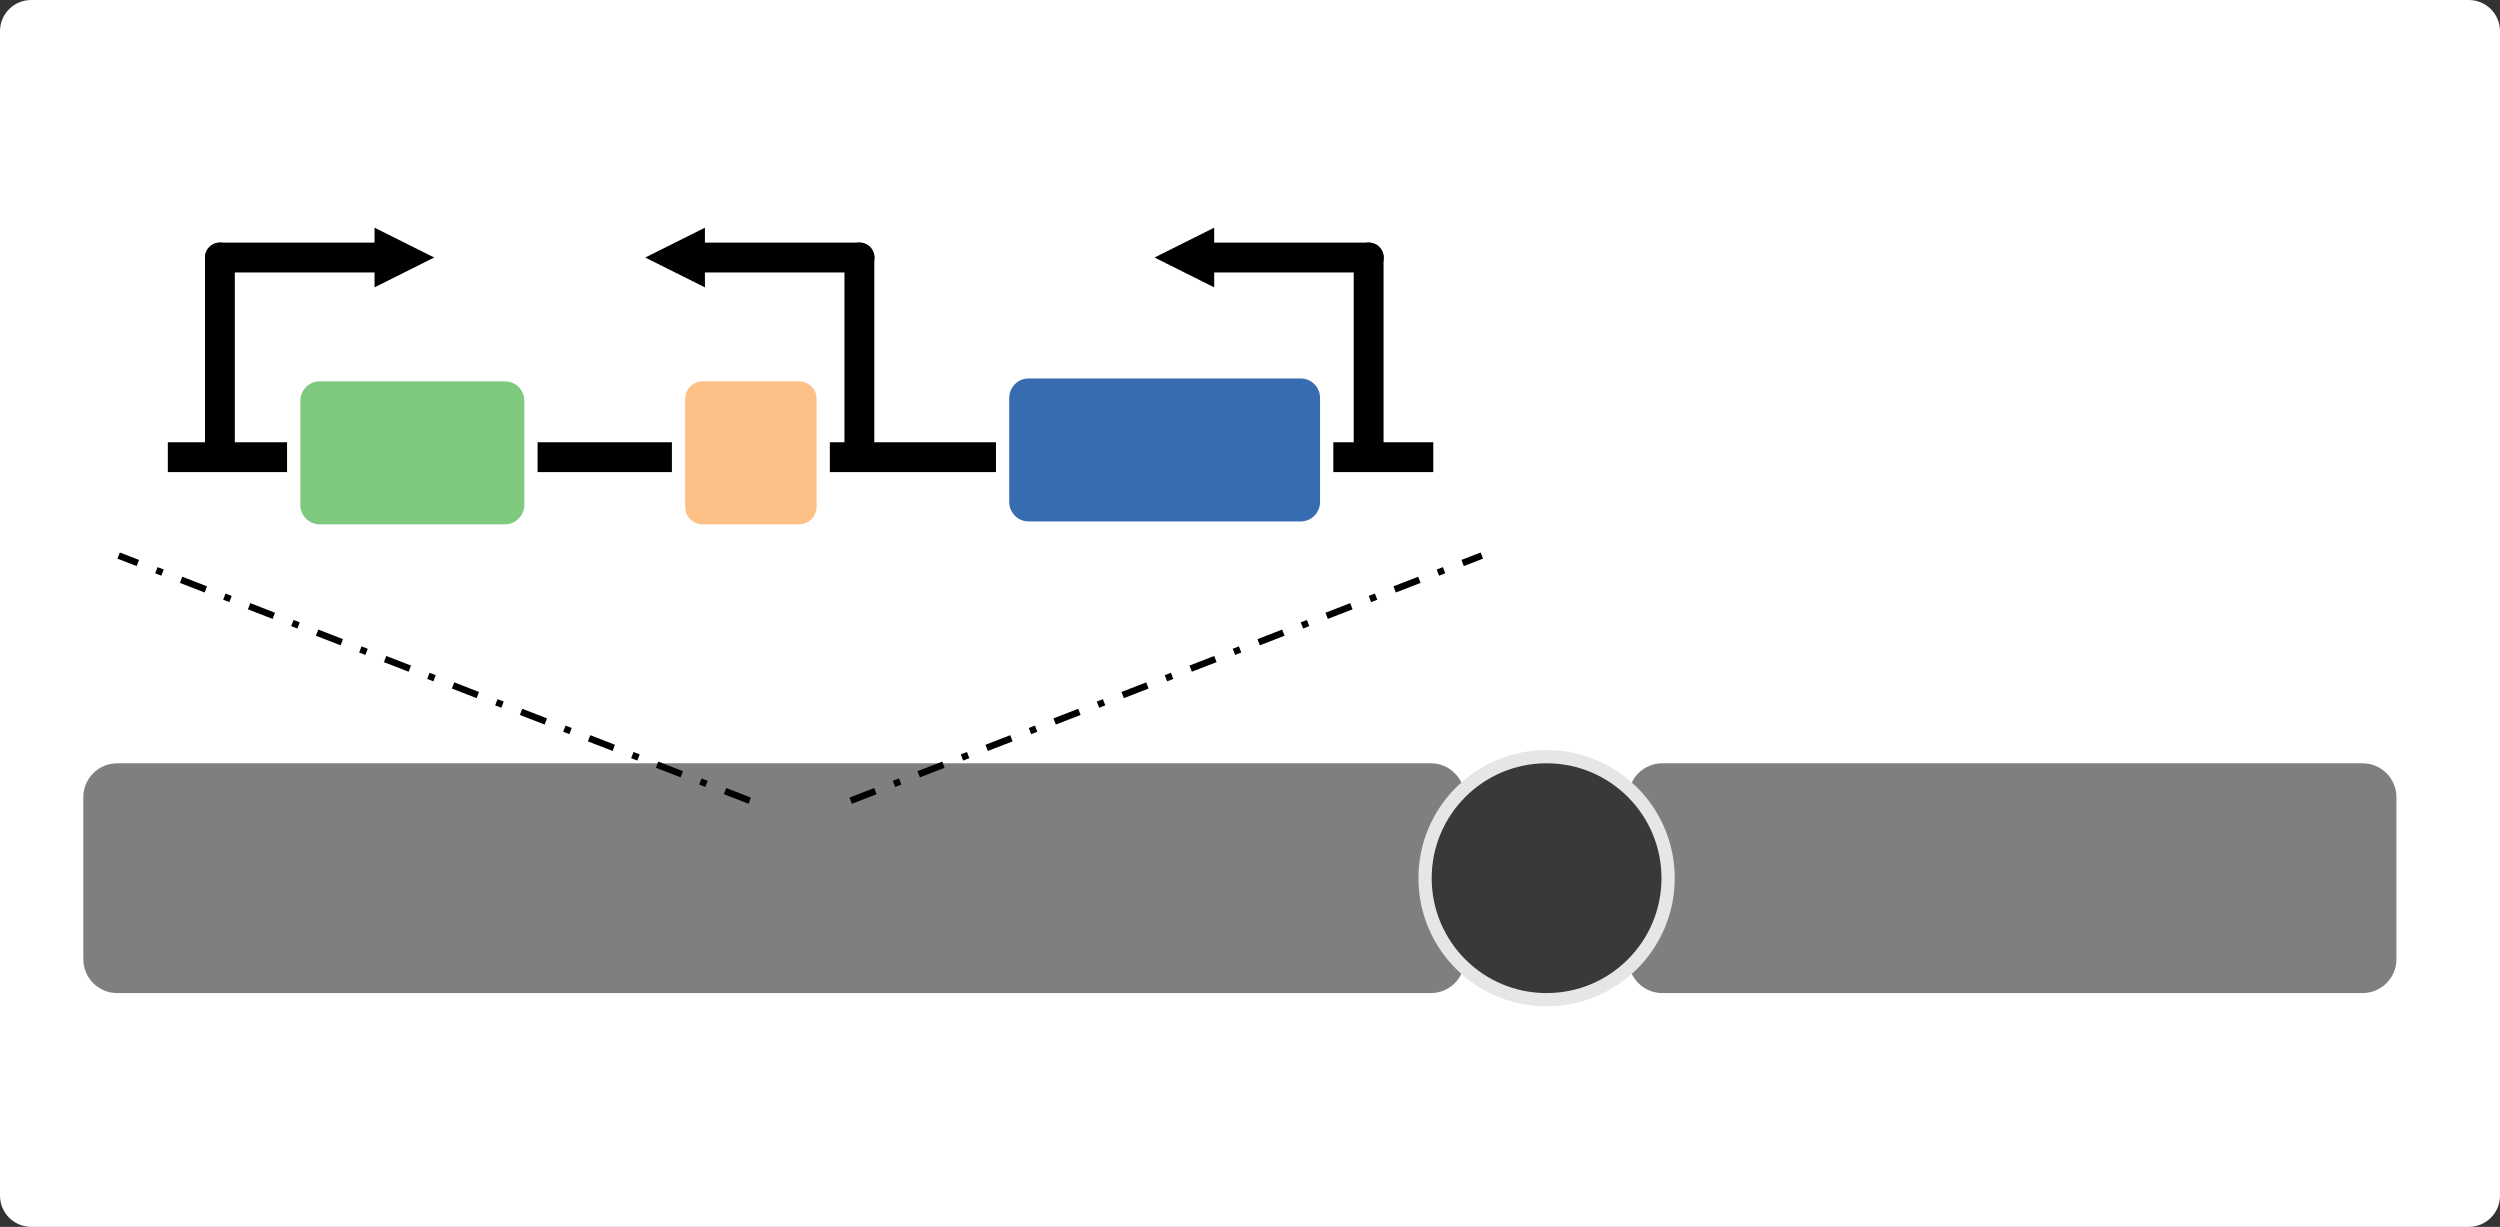 <svg width="864" height="424" xmlns="http://www.w3.org/2000/svg" xmlns:xlink="http://www.w3.org/1999/xlink" xml:space="preserve" overflow="hidden"><rect width="100%" height="100%" fill="#333333" stroke="none"/><defs><clipPath id="clip0"><rect x="400" y="766" width="864" height="424"/></clipPath></defs><g clip-path="url(#clip0)" transform="translate(-400 -766)"><path d="M400 776.782C400 770.827 404.827 766 410.782 766L1253.22 766C1259.17 766 1264 770.827 1264 776.782L1264 1179.22C1264 1185.17 1259.17 1190 1253.22 1190L410.782 1190C404.827 1190 400 1185.17 400 1179.22Z" fill="#FFFFFF" fill-rule="evenodd"/><rect x="529.5" y="825.5" width="297" height="150" stroke="#FFFFFF" stroke-width="4.583" stroke-miterlimit="8" fill="#FFFFFF"/><path d="M426.5 1041.5C426.5 1033.77 432.768 1027.5 440.5 1027.5L894.5 1027.5C902.232 1027.5 908.5 1033.77 908.5 1041.5L908.5 1097.5C908.5 1105.23 902.232 1111.5 894.5 1111.5L440.5 1111.5C432.768 1111.5 426.5 1105.23 426.5 1097.5Z" stroke="#FFFFFF" stroke-width="4.583" stroke-miterlimit="8" fill="#7F7F7F" fill-rule="evenodd"/><path d="M960.5 1041.5C960.5 1033.77 966.768 1027.5 974.5 1027.5L1216.5 1027.5C1224.23 1027.5 1230.5 1033.77 1230.5 1041.5L1230.5 1097.5C1230.5 1105.23 1224.23 1111.5 1216.5 1111.5L974.5 1111.5C966.768 1111.5 960.5 1105.23 960.5 1097.5Z" stroke="#FFFFFF" stroke-width="4.583" stroke-miterlimit="8" fill="#7F7F7F" fill-rule="evenodd"/><path d="M892.5 1069.5C892.5 1046.3 911.304 1027.5 934.5 1027.5 957.696 1027.5 976.5 1046.3 976.5 1069.5 976.5 1092.7 957.696 1111.5 934.5 1111.5 911.304 1111.5 892.5 1092.7 892.5 1069.5Z" stroke="#E7E6E6" stroke-width="4.583" stroke-miterlimit="8" fill="#3B3838" fill-rule="evenodd"/><path d="M659.123 1042.72 441 958" stroke="#000000" stroke-width="2.292" stroke-miterlimit="8" stroke-dasharray="9.167 6.875 2.292 6.875" fill="none" fill-rule="evenodd"/><path d="M458 924 895.343 924" stroke="#000000" stroke-width="10.312" stroke-miterlimit="8" fill="none" fill-rule="evenodd"/><path d="M0 0 218.123 84.723" stroke="#000000" stroke-width="2.292" stroke-miterlimit="8" stroke-dasharray="9.167 6.875 2.292 6.875" fill="none" fill-rule="evenodd" transform="matrix(1 0 0 -1 694 1042.72)"/><path d="M501.5 904.5C501.5 899.529 505.53 895.5 510.5 895.5L574.5 895.5C579.47 895.5 583.5 899.529 583.5 904.5L583.5 940.5C583.5 945.47 579.47 949.5 574.5 949.5L510.5 949.5C505.53 949.5 501.5 945.47 501.5 940.5Z" stroke="#FFFFFF" stroke-width="4.583" stroke-miterlimit="8" fill="#7FC97F" fill-rule="evenodd"/><path d="M634.5 903.833C634.5 899.231 638.231 895.5 642.833 895.5L676.166 895.5C680.769 895.5 684.5 899.231 684.5 903.833L684.5 941.166C684.5 945.769 680.769 949.5 676.166 949.5L642.833 949.5C638.231 949.5 634.5 945.769 634.5 941.166Z" stroke="#FFFFFF" stroke-width="4.583" stroke-miterlimit="8" fill="#FDC086" fill-rule="evenodd"/><path d="M746.5 903.5C746.5 898.529 750.53 894.5 755.5 894.5L849.5 894.5C854.47 894.5 858.5 898.529 858.5 903.5L858.5 939.5C858.5 944.47 854.47 948.5 849.5 948.5L755.5 948.5C750.53 948.5 746.5 944.47 746.5 939.5Z" stroke="#FFFFFF" stroke-width="4.583" stroke-miterlimit="8" fill="#386CB0" fill-rule="evenodd"/><path d="M0 0 0 65.73" stroke="#000000" stroke-width="10.312" stroke-linecap="round" stroke-miterlimit="8" fill="none" fill-rule="evenodd" transform="matrix(1 0 0 -1 476 920.73)"/><path d="M476 849.844 534.596 849.844C537.444 849.844 539.752 852.152 539.752 855 539.752 857.848 537.444 860.156 534.596 860.156L476 860.156C473.152 860.156 470.844 857.848 470.844 855 470.844 852.152 473.152 849.844 476 849.844ZM529.44 844.688 550.065 855 529.44 865.313Z"/><path d="M697 920.73 697 855" stroke="#000000" stroke-width="10.312" stroke-linecap="round" stroke-miterlimit="8" fill="none" fill-rule="evenodd"/><path d="M2.51246e-05-5.156 58.596-5.156C61.444-5.156 63.752-2.847 63.752 0 63.752 2.848 61.444 5.157 58.596 5.157L-2.51246e-05 5.156C-2.848 5.156-5.156 2.848-5.156-2.51246e-05-5.156-2.848-2.848-5.156 2.51246e-05-5.156ZM53.44-10.312 74.065 0 53.44 10.313Z" transform="matrix(-1 0 0 1 697.065 855)"/><path d="M873 920.73 873 855" stroke="#000000" stroke-width="10.312" stroke-linecap="round" stroke-miterlimit="8" fill="none" fill-rule="evenodd"/><path d="M2.51246e-05-5.156 58.596-5.156C61.444-5.156 63.752-2.847 63.752 0 63.752 2.848 61.444 5.157 58.596 5.157L-2.51246e-05 5.156C-2.848 5.156-5.156 2.848-5.156-2.51246e-05-5.156-2.848-2.848-5.156 2.51246e-05-5.156ZM53.44-10.312 74.065 0 53.44 10.313Z" transform="matrix(-1 0 0 1 873.065 855)"/></g></svg>